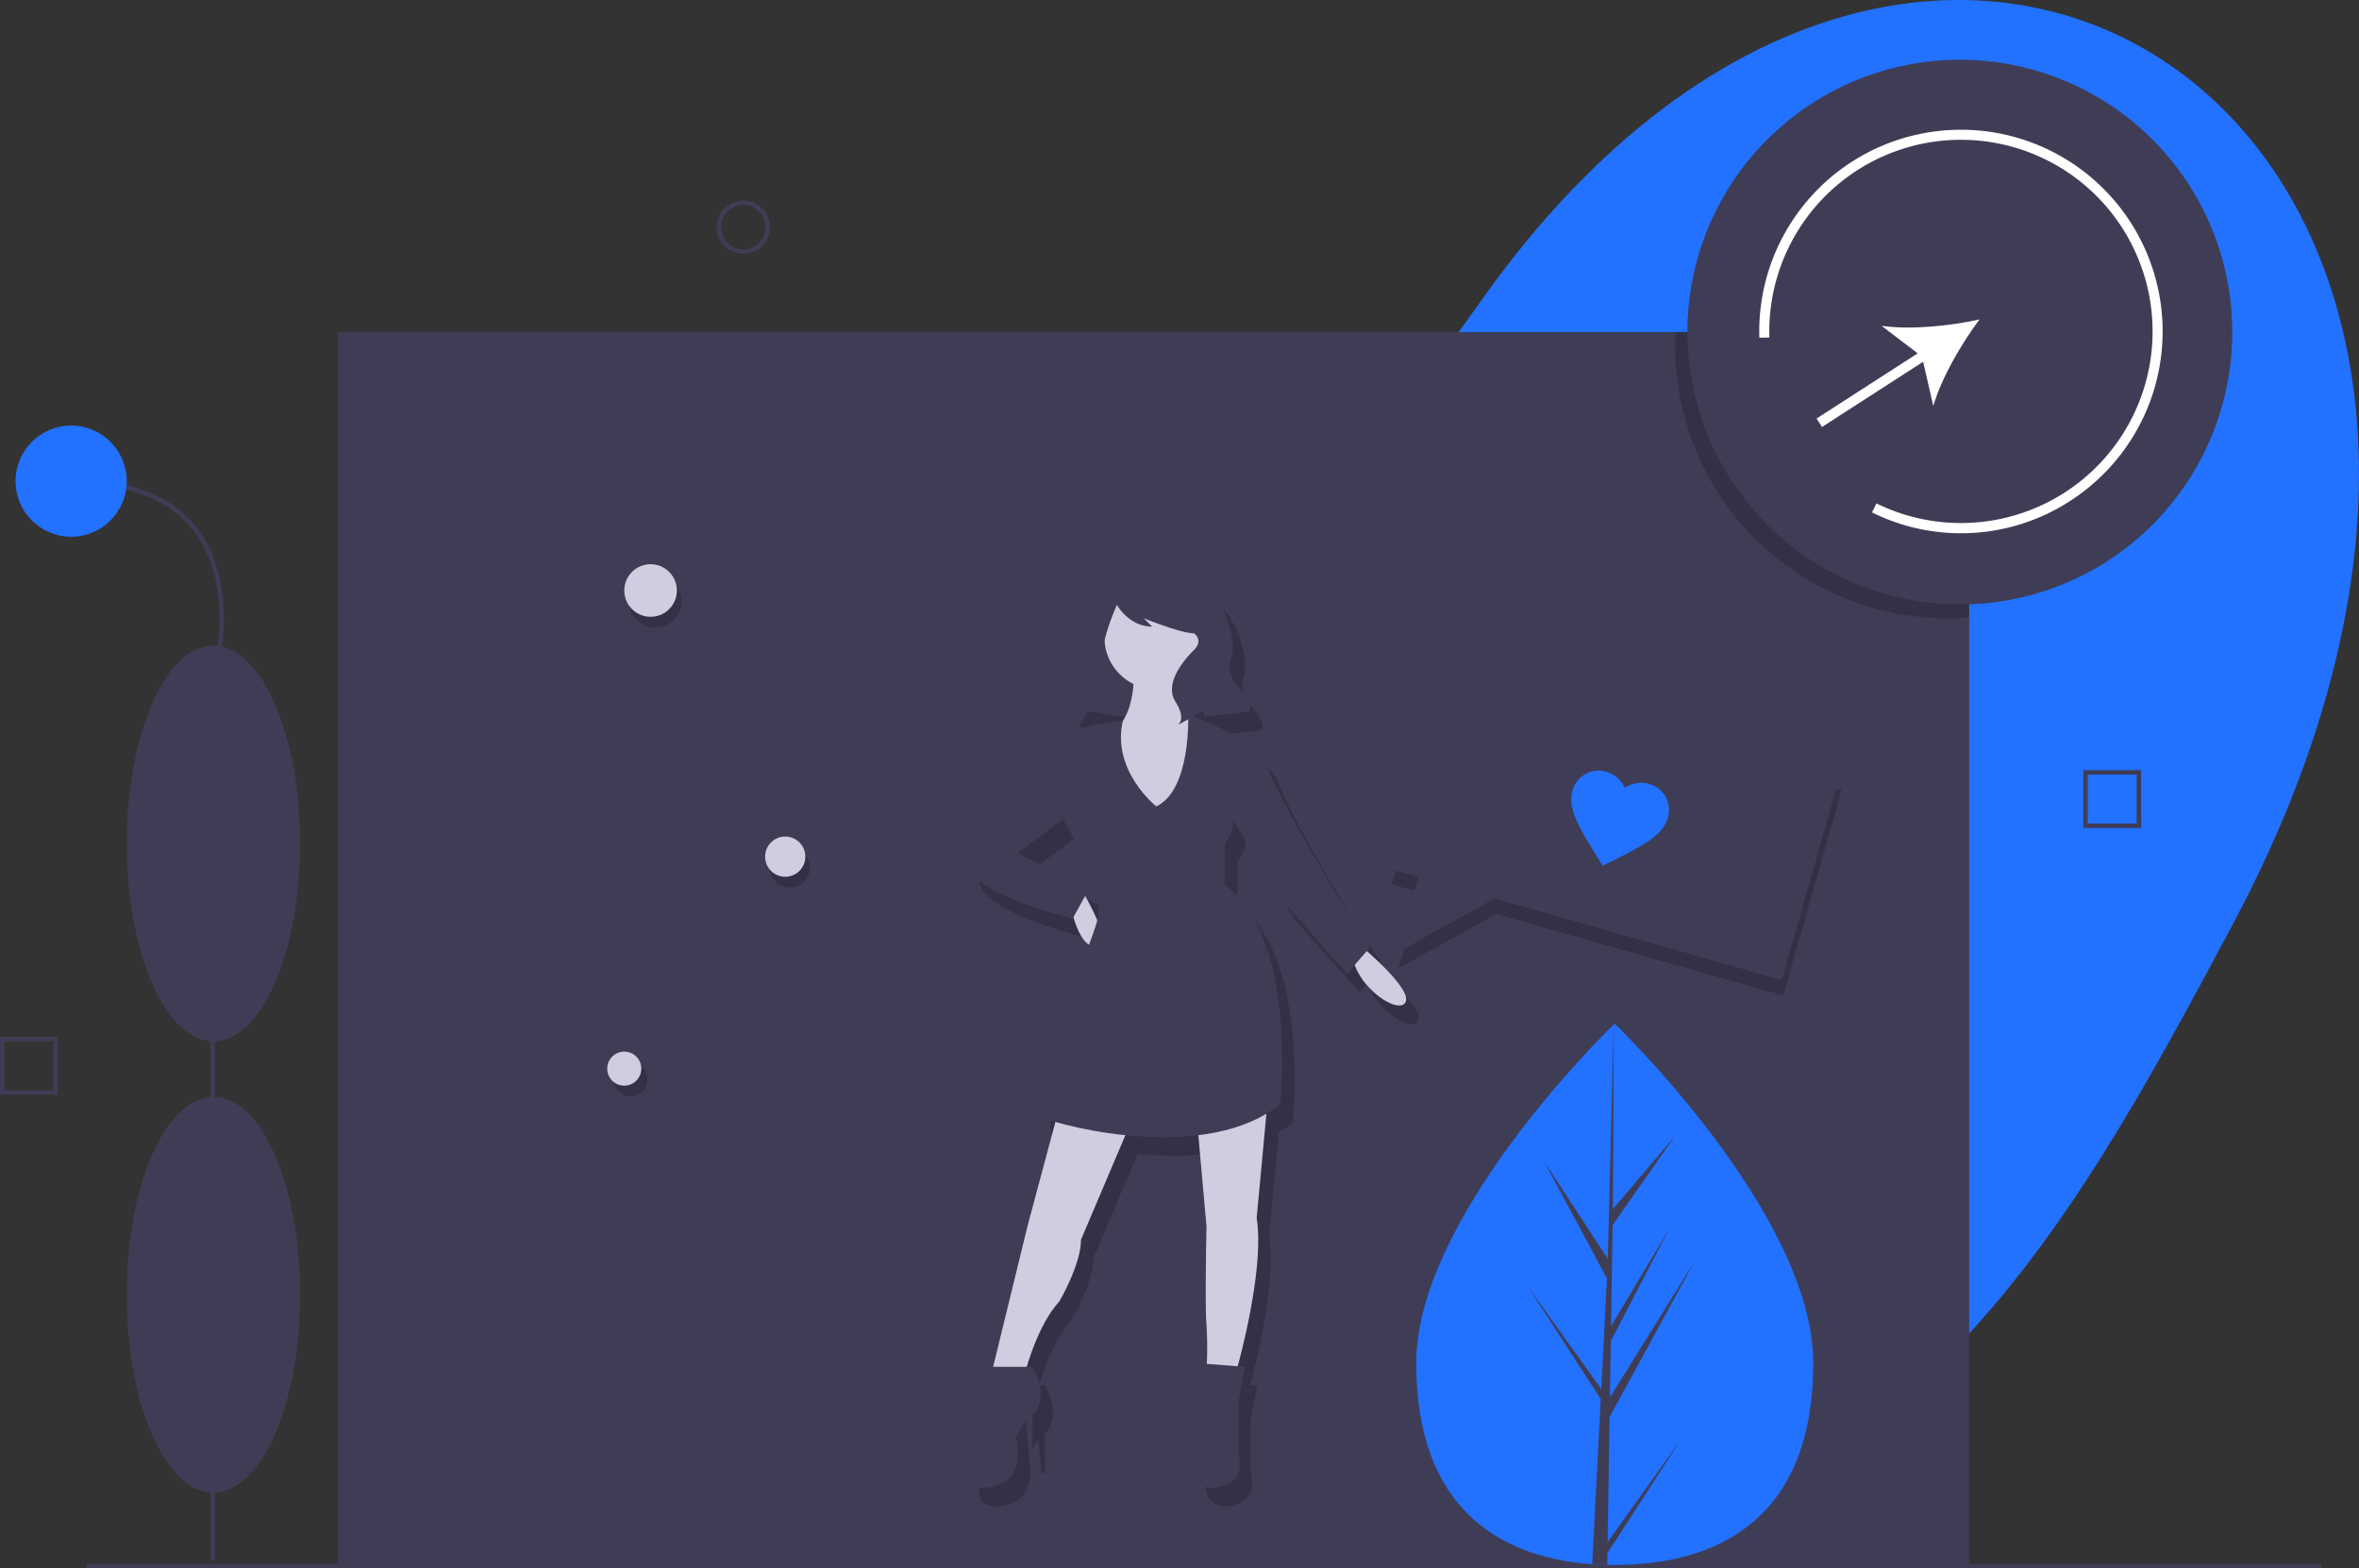 <svg id="a19c2d04-096b-4bb3-bc32-02bfc7f6d5ac" data-name="Layer 1" xmlns="http://www.w3.org/2000/svg" width="1061" height="705.445" viewBox="0 0 1061 705.445"><rect x="0" y="0" width="1061" height="705.445" fill="#333333" stroke="none"/><title>picture</title><path d="M1073.637,513.26C1000.452,650.409,922.56,794.735,736.198,794.735S247.302,548.289,398.758,513.26c152.646-35.303,269.542-185.828,337.44-281.474C942.795-59.244,1260.962,162.216,1073.637,513.26Z" transform="translate(-69.5 -97.278)" fill="#2271ff"/><rect x="152" y="149.391" width="733.669" height="554.77" fill="#3f3d56"/><path d="M689.837,533.452l1.617-1.848L676.404,508.276s-26.338-43.646-30.853-56.439c-2.316-6.562-6.214-9.754-9.464-11.31a4.419,4.419,0,0,0-1.824-2.235c-5.88-3.528-17.719-8.339-22.615-10.274l1.168-.637,3.763-2.258v3.01l19.565-2.258s5.268-.752-6.02-13.545c0,0-2.981-4.968-1.677-9.253a21.612,21.612,0,0,0,.822-10.107c-2.529-14.107-12.45-42.154-51.069-24.286,0,0-10.963,3.654-11.52,18.086a24.949,24.949,0,0,0,.644,6.293l-5.976,19.814c-2.308,3.716-4.485,7.511-6.442,11.425l-.034.069,12.04,1.505,14.179,2.363q-.458.849-.988,1.644v-0s-20.34.885-28.618,9.162a7.849,7.849,0,0,0-.606.688c-3.75,1.198-9.095,4.286-14.445,12.105-9.783,14.298-35.368,36.873-23.328,48.161s44.399,18.813,44.399,18.813l.342-.616c1.388,4.792,3.64,10.258,7.035,12.437-9.142,24.767-29.608,74.006-20.923,77.729a55.804,55.804,0,0,0,5.789,1.971l-12.562,46.942-15.435,63.212h-3.378l-4.515,36.873s-12.04,19.565,6.02,17.308,12.04-22.576,12.04-22.576l4.515-7.525,1.505,15.803,1.505-.752V742.309s8.278-7.525,0-21.823h-2.588c1.424-4.884,6.445-20.535,14.629-29.348,0,0,9.783-16.555,9.783-27.843L581.233,616.283a150.024,150.024,0,0,0,32.804.007l3.67,40.985s-.753,36.121,0,44.399a147.875,147.875,0,0,1,.142,17.493l-2.4-.185-3.762,42.141s-2.258,15.803,11.288,13.545,9.03-15.05,9.03-15.05v-23.328l3.01-15.803-3.274-.252c2.303-8.451,11.86-45.485,8.542-66.722l4.375-46.871a52.303,52.303,0,0,0,6.161-4.3s8.278-74.499-24.833-98.58V484.948s3.429-3.005,3.816-10.306l21.77,35.891,29.348,33.111,3.453-3.946c4.607,12.662,20.222,22.066,22.885,16.739C709.692,551.569,695.397,538.338,689.837,533.452ZM563.134,508.681l1.897-3.415-32.358-15.803,20.644-15.483c.266.759.427,1.185.427,1.185S571.804,505.266,568.794,518.811c-.055.248-.123.522-.198.809A105.393,105.393,0,0,0,563.134,508.681Z" transform="translate(-69.5 -97.278)" opacity="0.2"/><polygon points="482.814 318.74 509.905 323.255 518.935 280.361 497.112 271.331 482.814 318.74" fill="#3f3d56"/><circle cx="520.064" cy="286.758" r="23.328" fill="#d0cde1"/><path d="M579.405,397.204s2.258,28.596-15.05,30.853,15.05,53.429,23.328,52.676,23.328-55.686,23.328-55.686-19.565-13.545-12.793-25.586Z" transform="translate(-69.5 -97.278)" fill="#d0cde1"/><path d="M550.433,501.428s3.01,21.823,12.04,21.823-6.02-24.833-6.02-24.833Z" transform="translate(-69.5 -97.278)" fill="#d0cde1"/><path d="M682.123,523.251s22.576,18.813,19.565,24.833-22.576-6.773-24.081-21.823Z" transform="translate(-69.5 -97.278)" fill="#d0cde1"/><path d="M545.917,595.493l-14.298,53.429-15.803,64.717H530.867s5.268-20.318,15.05-30.853c0,0,9.783-16.555,9.783-27.843l23.328-54.934Z" transform="translate(-69.5 -97.278)" fill="#d0cde1"/><path d="M607.624,598.503l4.515,50.419s-.753,36.121,0,44.399a165.959,165.959,0,0,1,0,20.318h13.545s12.793-44.399,9.03-68.479l5.268-56.439Z" transform="translate(-69.5 -97.278)" fill="#d0cde1"/><path d="M589.564,460.04S569.289,443.972,574.535,421.529c0,0-20.34.885-28.617,9.162s2.258,36.121,2.258,36.121,18.06,30.101,15.05,43.646S527.857,595.493,538.392,600.008s74.499,20.318,106.858-6.02c0,0,8.278-74.499-24.833-98.58v-18.813s6.02-5.268,3.01-18.813c0,0,12.793-23.328,5.268-27.843s-24.811-11.132-24.811-11.132S605.366,452.514,589.564,460.04Z" transform="translate(-69.5 -97.278)" fill="#3f3d56"/><path d="M550.433,430.691s-9.783-1.505-19.565,12.793-35.368,36.873-23.328,48.161,44.399,18.813,44.399,18.813l7.525-13.545L527.105,481.11l27.091-20.318Z" transform="translate(-69.5 -97.278)" fill="#3f3d56"/><path d="M624.932,430.691s10.535,0,15.05,12.793,30.853,56.439,30.853,56.439L685.886,523.251l-10.535,12.04-29.348-33.111-27.843-45.904Z" transform="translate(-69.5 -97.278)" fill="#3f3d56"/><path d="M533.877,712.133H512.807l-4.515,36.873s-12.04,19.565,6.02,17.308,12.04-22.576,12.04-22.576l4.515-7.525,1.505,15.803,1.505-.753V733.956S542.155,726.431,533.877,712.133Z" transform="translate(-69.5 -97.278)" fill="#3f3d56"/><path d="M629.447,712.133l-19.565-1.505-3.763,42.141s-2.258,15.803,11.288,13.545,9.03-15.05,9.03-15.05V727.936Z" transform="translate(-69.5 -97.278)" fill="#3f3d56"/><path d="M572.632,360.331s-10.963,3.654-11.52,18.086a25.597,25.597,0,0,0,.761,6.853c.617,2.616,1.014,8.245-3.77,15.601a154.436,154.436,0,0,0-8.765,15.077l-.034.069,12.04,1.505,2.56-19.958a99.381,99.381,0,0,1,7.892-28.018l.083-.186s5.268,9.783,15.803,9.783l-3.763-3.763s16.555,6.773,22.576,6.773c0,0,4.515,3.01,0,7.525s-13.545,15.05-8.278,23.328.753,10.535.753,10.535l8.278-4.515,3.763-2.258v3.01l19.565-2.258s5.268-.753-6.02-13.545c0,0-2.981-4.968-1.677-9.253a21.612,21.612,0,0,0,.822-10.107C621.172,370.51,611.25,342.463,572.632,360.331Z" transform="translate(-69.5 -97.278)" fill="#3f3d56"/><polygon points="652.22 305.416 625.976 397.821 638.698 401.434 628.999 435.583 672.847 411.133 802.079 447.837 828.323 355.433 652.22 305.416" opacity="0.2"/><polygon points="827.627 348.472 651.524 298.456 625.279 390.86 638.002 394.473 628.303 428.623 672.151 404.172 801.383 440.876 827.627 348.472" fill="#3f3d56"/><path d="M790.336,486.722l3.903-1.921c13.912-6.997,23.065-11.504,25.391-19.695a12.114,12.114,0,0,0-8.417-15.204,13.177,13.177,0,0,0-10.928,1.789,13.177,13.177,0,0,0-8.356-7.266,12.114,12.114,0,0,0-15.152,8.509c-2.326,8.191,3.091,16.836,11.248,30.101Z" transform="translate(-69.5 -97.278)" fill="#2271ff"/><circle cx="294.696" cy="270.508" r="11.833" opacity="0.2"/><circle cx="355.255" cy="390.233" r="9.049" opacity="0.2"/><circle cx="283.559" cy="485.596" r="7.657" opacity="0.2"/><circle cx="292.608" cy="265.635" r="11.833" fill="#d0cde1"/><circle cx="353.167" cy="385.361" r="9.049" fill="#d0cde1"/><circle cx="280.775" cy="480.724" r="7.657" fill="#d0cde1"/><path d="M1067.932,252.932a121.929,121.929,0,0,1-28.259,78.262,122.085,122.085,0,0,1-84.504,37.897v5.958q-4.824.395-9.743.39A122.508,122.508,0,0,1,822.909,252.932q0-3.148.158-6.263h5.409a121.987,121.987,0,0,1,28.259-78.262,122.517,122.517,0,0,1,211.197,84.525Z" transform="translate(-69.5 -97.278)" opacity="0.2"/><path d="M1073.5,246.669A122.476,122.476,0,0,1,955.169,369.091c-1.381.063-2.773.084-4.176.084A122.507,122.507,0,1,1,1073.5,246.669Z" transform="translate(-69.5 -97.278)" fill="#3f3d56"/><rect x="39" y="703.445" width="1005" height="2" fill="#3f3d56"/><rect x="94.614" y="344.445" width="2" height="357.65" fill="#3f3d56"/><ellipse cx="96" cy="582.445" rx="39" ry="89" fill="#3f3d56"/><ellipse cx="96" cy="379.445" rx="39" ry="89" fill="#3f3d56"/><path d="M166.458,404.009l-1.916-.574c.121-.404,11.879-40.697-7.427-66.635C146.21,322.151,127.499,314.722,101.5,314.722v-2c26.67,0,45.923,7.702,57.225,22.891C178.628,362.365,166.582,403.596,166.458,404.009Z" transform="translate(-69.5 -97.278)" fill="#3f3d56"/><circle cx="32" cy="216.445" r="25" fill="#2271ff"/><path d="M403.863,211.487a12,12,0,1,1,12-12A12.013,12.013,0,0,1,403.863,211.487Zm0-22a10,10,0,1,0,10,10A10.011,10.011,0,0,0,403.863,189.487Z" transform="translate(-69.5 -97.278)" fill="#3f3d56"/><path d="M1032.5,469.722h-26v-26h26Zm-24-2h22v-22h-22Z" transform="translate(-69.5 -97.278)" fill="#3f3d56"/><path d="M95.5,589.722h-26v-26h26Zm-24-2h22v-22h-22Z" transform="translate(-69.5 -97.278)" fill="#3f3d56"/><path d="M1000.64,322.588a90.083,90.083,0,0,1-89.169,5.194l1.987-4.052a86.198,86.198,0,1,0-48.149-74.653l-4.511.138a90.715,90.715,0,1,1,139.842,73.373Z" transform="translate(-69.5 -97.278)" fill="#fff"/><path d="M959.817,240.975c-13.345,2.954-31.106,4.754-44.048,2.874l16.246,12.372-45.481,29.333,2.446,3.793L934.461,260.014l4.572,19.906C942.659,267.355,951.624,251.918,959.817,240.975Z" transform="translate(-69.5 -97.278)" fill="#fff"/><path d="M885.052,710.5c.033,67.244-39.932,90.739-89.24,90.763q-1.718.001-3.419-.037-3.428-.072-6.784-.309c-44.504-3.129-79.094-27.794-79.124-90.33-.031-64.717,82.642-146.43,88.843-152.472.005,0,.005,0,.011-.005.236-.23.356-.345.356-.345S885.019,643.262,885.052,710.5Z" transform="translate(-69.5 -97.278)" fill="#2271ff"/><path d="M792.558,790.979l32.632-45.641-32.712,50.65-.085,5.239q-3.428-.072-6.784-.309l3.485-67.273-.028-.521.06-.099.331-6.357-32.844-50.744,32.94,45.982.083,1.348,2.633-50.827-28.121-52.44L792.611,663.495l2.716-105.379.011-.351 0.0.345-.42,83.103L822.866,608.254l-28.065,40.115-.718,45.511,26.101-43.687-26.202,50.378-.399,25.306,37.88-60.812-38.024,69.64Z" transform="translate(-69.5 -97.278)" fill="#3f3d56"/></svg>